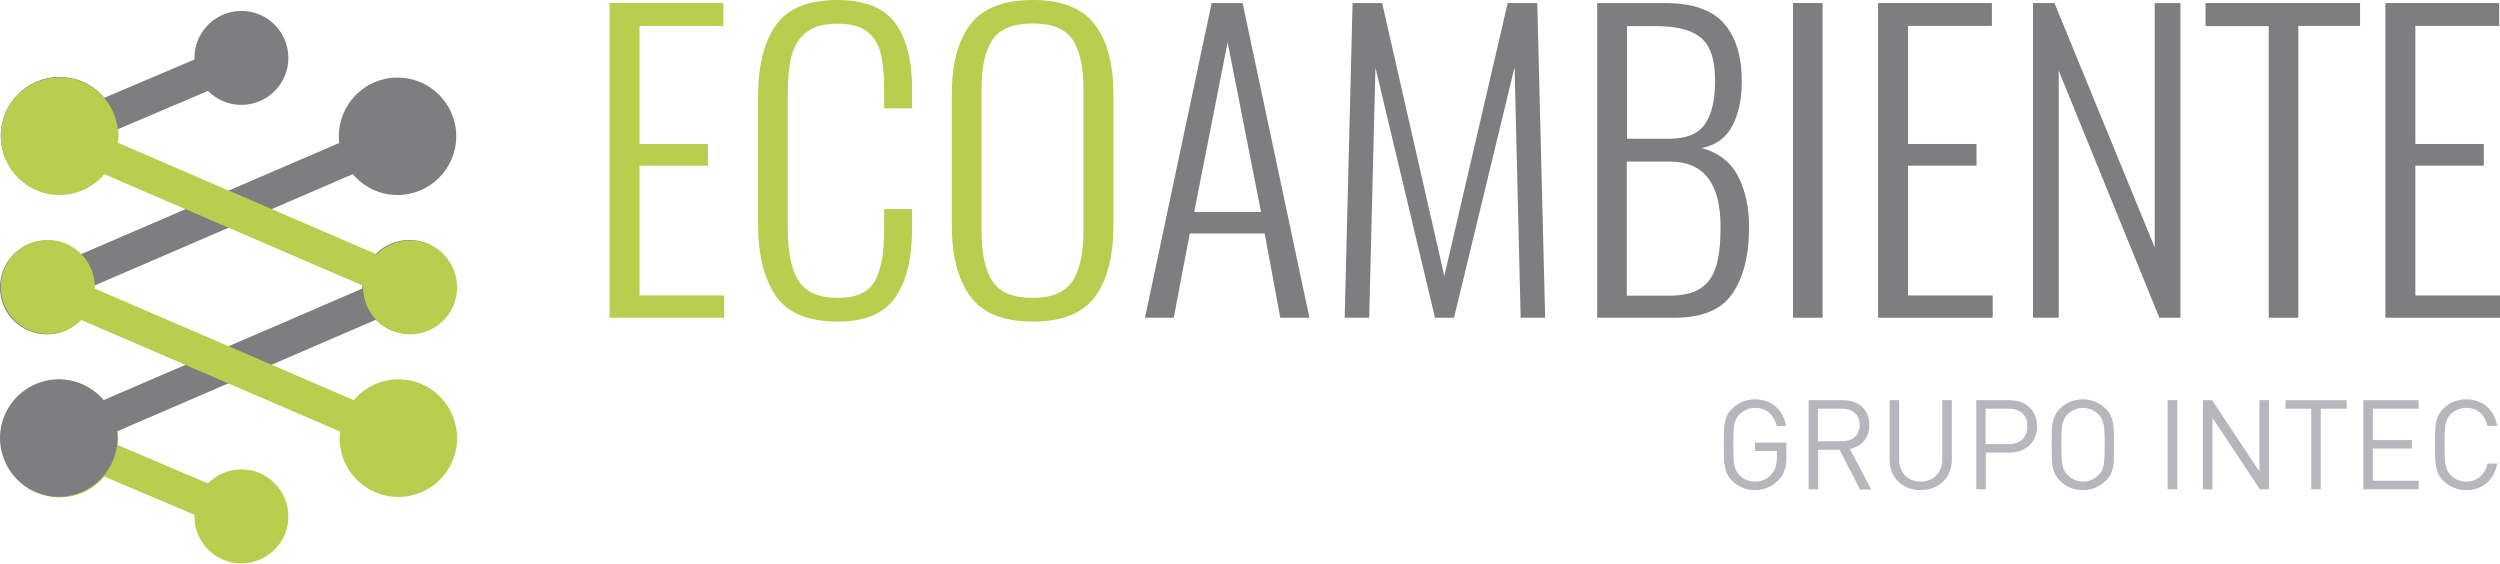 <?xml version="1.0" encoding="utf-8"?>
<!-- Generator: Adobe Illustrator 25.2.3, SVG Export Plug-In . SVG Version: 6.00 Build 0)  -->
<svg version="1.1" id="Layer_1" xmlns="http://www.w3.org/2000/svg" xmlns:xlink="http://www.w3.org/1999/xlink" x="0px" y="0px"
	 viewBox="0 0 123.45 27.83" style="enable-background:new 0 0 123.45 27.83;" xml:space="preserve">
<style type="text/css">
	.st0{fill:#B6B6BC;}
	.st1{fill:#B9CD4F;}
	.st2{fill:#7E7D80;}
</style>
<g>
	<g>
		<g>
			<path class="st0" d="M87.84,23.69c-0.31,0.33-0.72,0.51-1.18,0.51c-0.43,0-0.83-0.16-1.13-0.46c-0.41-0.41-0.41-0.85-0.41-1.78
				c0-0.93,0-1.37,0.41-1.78c0.3-0.3,0.69-0.46,1.13-0.46c0.84,0,1.41,0.54,1.54,1.32h-0.47c-0.12-0.56-0.52-0.9-1.07-0.9
				c-0.29,0-0.57,0.12-0.76,0.32c-0.28,0.28-0.31,0.58-0.31,1.5c0,0.92,0.03,1.22,0.31,1.51c0.19,0.2,0.47,0.31,0.76,0.31
				c0.32,0,0.63-0.13,0.83-0.38c0.18-0.22,0.25-0.46,0.25-0.8v-0.33h-1.08v-0.41h1.55v0.7C88.22,23.06,88.11,23.4,87.84,23.69z"/>
			<path class="st0" d="M91.84,24.16l-1-1.95h-1.06v1.95h-0.47v-4.4H91c0.77,0,1.31,0.46,1.31,1.23c0,0.64-0.39,1.06-0.96,1.18
				l1.05,2H91.84z M90.95,20.18h-1.18v1.61h1.18c0.51,0,0.88-0.27,0.88-0.8C91.83,20.45,91.47,20.18,90.95,20.18z"/>
			<path class="st0" d="M94.84,24.2c-0.89,0-1.53-0.61-1.53-1.49v-2.95h0.47v2.91c0,0.67,0.42,1.11,1.06,1.11s1.07-0.44,1.07-1.11
				v-2.91h0.47v2.95C96.38,23.59,95.73,24.2,94.84,24.2z"/>
			<path class="st0" d="M99.23,22.35h-1.17v1.81h-0.47v-4.4h1.64c0.8,0,1.36,0.5,1.36,1.29C100.59,21.84,100.03,22.35,99.23,22.35z
				 M99.18,20.18h-1.13v1.75h1.13c0.55,0,0.93-0.3,0.93-0.88C100.12,20.47,99.73,20.18,99.18,20.18z"/>
			<path class="st0" d="M103.98,23.74c-0.3,0.3-0.69,0.46-1.13,0.46c-0.44,0-0.83-0.16-1.13-0.46c-0.41-0.41-0.41-0.85-0.41-1.78
				c0-0.93,0-1.37,0.41-1.78c0.3-0.3,0.69-0.46,1.13-0.46c0.44,0,0.83,0.16,1.13,0.46c0.41,0.41,0.41,0.85,0.41,1.78
				C104.4,22.9,104.4,23.33,103.98,23.74z M103.62,20.46c-0.19-0.2-0.47-0.32-0.76-0.32c-0.29,0-0.57,0.12-0.76,0.32
				c-0.28,0.28-0.31,0.58-0.31,1.5c0,0.92,0.03,1.22,0.31,1.5c0.19,0.2,0.47,0.32,0.76,0.32c0.29,0,0.57-0.12,0.76-0.32
				c0.28-0.28,0.31-0.58,0.31-1.5C103.93,21.04,103.89,20.74,103.62,20.46z"/>
			<path class="st0" d="M107.04,24.16v-4.4h0.47v4.4H107.04z"/>
			<path class="st0" d="M111.59,24.16l-2.34-3.53v3.53h-0.47v-4.4h0.45l2.34,3.52v-3.52h0.47v4.4H111.59z"/>
			<path class="st0" d="M114.6,20.18v3.98h-0.47v-3.98h-1.27v-0.42h3.02v0.42H114.6z"/>
			<path class="st0" d="M116.7,24.16v-4.4h2.73v0.42h-2.26v1.55h1.93v0.42h-1.93v1.59h2.26v0.42H116.7z"/>
			<path class="st0" d="M121.78,24.2c-0.43,0-0.83-0.16-1.13-0.46c-0.41-0.41-0.41-0.85-0.41-1.78c0-0.93,0-1.37,0.41-1.78
				c0.3-0.3,0.69-0.46,1.13-0.46c0.79,0,1.38,0.48,1.53,1.31h-0.48c-0.12-0.54-0.49-0.89-1.05-0.89c-0.29,0-0.57,0.11-0.76,0.31
				c-0.28,0.28-0.31,0.59-0.31,1.51c0,0.92,0.03,1.22,0.31,1.51c0.19,0.2,0.47,0.31,0.76,0.31c0.55,0,0.94-0.35,1.06-0.89h0.47
				C123.17,23.72,122.57,24.2,121.78,24.2z"/>
		</g>
	</g>
	<g>
		<g>
			<path class="st1" d="M30.1,0.15h5.62v1.13h-4.14v5.83h3.38v1.07h-3.38v6.41h4.18v1.1H30.1V0.15z"/>
			<path class="st1" d="M38.3,14.6c-0.58-0.86-0.87-2.05-0.87-3.57V4.85c0-1.56,0.29-2.76,0.87-3.59C38.88,0.42,39.9,0,41.36,0
				c1.33,0,2.28,0.38,2.84,1.13c0.56,0.75,0.84,1.85,0.84,3.28v0.94h-1.38v-0.9c0-0.74-0.06-1.35-0.17-1.81
				c-0.12-0.47-0.34-0.83-0.67-1.08C42.48,1.3,42,1.17,41.38,1.17c-0.68,0-1.2,0.14-1.56,0.42c-0.36,0.28-0.6,0.67-0.73,1.16
				c-0.13,0.49-0.19,1.12-0.19,1.89v6.62c0,1.2,0.18,2.08,0.55,2.63c0.36,0.55,1.01,0.82,1.93,0.82c0.91,0,1.51-0.28,1.82-0.83
				c0.31-0.56,0.46-1.4,0.46-2.54v-1.02h1.38v0.92c0,1.49-0.27,2.63-0.82,3.43c-0.55,0.81-1.5,1.21-2.86,1.21
				C39.9,15.88,38.88,15.45,38.3,14.6z"/>
			<path class="st1" d="M47.91,14.63C47.3,13.8,47,12.63,47,11.11V4.66C47,3.15,47.31,2,47.92,1.2C48.53,0.4,49.56,0,51.01,0
				c1.42,0,2.43,0.4,3.05,1.21c0.62,0.81,0.92,1.96,0.92,3.45v6.46c0,1.52-0.3,2.7-0.9,3.52c-0.6,0.82-1.62,1.24-3.07,1.24
				C49.55,15.88,48.52,15.47,47.91,14.63z M52.96,13.88c0.36-0.56,0.54-1.37,0.54-2.45V4.39c0-1.07-0.17-1.88-0.53-2.42
				c-0.35-0.54-1.01-0.81-1.97-0.81c-0.97,0-1.64,0.27-1.99,0.8c-0.36,0.53-0.54,1.34-0.54,2.43v7.04c0,1.09,0.18,1.91,0.54,2.46
				c0.36,0.55,1.02,0.82,1.99,0.82C51.95,14.71,52.6,14.43,52.96,13.88z"/>
		</g>
		<g>
			<path class="st2" d="M59.83,0.15h1.53l3.3,15.54h-1.44l-0.77-4.16h-3.7l-0.79,4.16h-1.42L59.83,0.15z M62.27,10.47l-1.65-8.38
				l-1.65,8.38H62.27z"/>
			<path class="st2" d="M66.79,0.15h1.46l3.07,13.48l3.13-13.48h1.46l0.39,15.54h-1.21l-0.3-12.37L71.8,15.69h-0.94L67.92,3.34
				l-0.31,12.35h-1.21L66.79,0.15z"/>
			<path class="st2" d="M78.88,0.15h3.34c1.35,0,2.33,0.34,2.91,1.01c0.59,0.67,0.88,1.63,0.88,2.87c0,0.84-0.15,1.57-0.46,2.17
				c-0.31,0.6-0.81,0.97-1.52,1.11c0.84,0.23,1.44,0.7,1.8,1.4c0.36,0.7,0.54,1.54,0.54,2.49c0,1.39-0.27,2.49-0.82,3.29
				c-0.54,0.8-1.49,1.2-2.85,1.2h-3.83V0.15z M82.44,6.85c0.83,0,1.42-0.24,1.75-0.72c0.33-0.48,0.5-1.18,0.5-2.1
				c0-0.65-0.08-1.18-0.26-1.57c-0.17-0.4-0.48-0.69-0.9-0.88c-0.43-0.19-1.03-0.29-1.81-0.29h-1.38v5.56H82.44z M82.42,14.6
				c0.67,0,1.18-0.12,1.55-0.36c0.36-0.23,0.62-0.6,0.77-1.08c0.15-0.49,0.22-1.14,0.22-1.96c0-2.15-0.83-3.22-2.5-3.22h-2.13v6.62
				H82.42z"/>
			<path class="st2" d="M88.54,0.15H90v15.54h-1.46V0.15z"/>
			<path class="st2" d="M92.74,0.15h5.62v1.13h-4.14v5.83h3.38v1.07h-3.38v6.41h4.18v1.1h-5.66V0.15z"/>
			<path class="st2" d="M100.4,0.15h1.05l4.95,12.07V0.15h1.27v15.54h-1.04l-4.97-12.2v12.2h-1.27V0.15z"/>
			<path class="st2" d="M112.04,1.29h-3.13V0.15h7.63v1.13h-3.05v14.41h-1.46V1.29z"/>
			<path class="st2" d="M117.79,0.15h5.62v1.13h-4.14v5.83h3.38v1.07h-3.38v6.41h4.18v1.1h-5.66V0.15z"/>
		</g>
		<path class="st1" d="M2.94,24.56c0.89,0,1.68-0.4,2.21-1.03l4.45,1.89c0,0.03,0,0.05,0,0.08c0,1.28,1.04,2.32,2.32,2.32
			c1.28,0,2.32-1.04,2.32-2.32s-1.04-2.32-2.32-2.32c-0.65,0-1.23,0.26-1.65,0.69l-4.45-1.89c0.01-0.11,0.02-0.22,0.02-0.33
			c0-1.6-1.3-2.9-2.9-2.9c-1.6,0-2.9,1.3-2.9,2.9C0.04,23.27,1.34,24.56,2.94,24.56z"/>
		<path class="st2" d="M2.94,3.8c0.89,0,1.68,0.4,2.21,1.03L9.6,2.94c0-0.03,0-0.06,0-0.08c0-1.28,1.04-2.32,2.32-2.32
			c1.28,0,2.32,1.04,2.32,2.32c0,1.28-1.04,2.32-2.32,2.32c-0.65,0-1.23-0.27-1.65-0.69L5.82,6.38C5.83,6.48,5.84,6.59,5.84,6.7
			c0,1.6-1.3,2.9-2.9,2.9c-1.6,0-2.9-1.3-2.9-2.9C0.04,5.1,1.34,3.8,2.94,3.8z"/>
		<path class="st2" d="M2.32,16.51c1.28,0,2.32-1.04,2.32-2.32c0-0.03,0-0.06,0-0.08L17.42,8.6c0.53,0.63,1.33,1.03,2.21,1.03
			c1.6,0,2.9-1.3,2.9-2.9c0-1.6-1.3-2.9-2.9-2.9c-1.6,0-2.9,1.3-2.9,2.9c0,0.11,0.01,0.22,0.02,0.33L3.98,12.56
			c-0.42-0.43-1.01-0.69-1.65-0.69C1.04,11.87,0,12.91,0,14.19C0,15.48,1.04,16.51,2.32,16.51z"/>
		<path class="st2" d="M20.21,11.85c-1.28,0-2.32,1.04-2.32,2.32c0,0.03,0,0.06,0,0.08L5.11,19.76c-0.53-0.63-1.33-1.03-2.21-1.03
			c-1.6,0-2.9,1.3-2.9,2.9c0,1.6,1.3,2.9,2.9,2.9s2.9-1.3,2.9-2.9c0-0.11-0.01-0.22-0.02-0.33l12.78-5.51
			c0.42,0.43,1.01,0.69,1.65,0.69c1.28,0,2.32-1.04,2.32-2.32C22.53,12.89,21.5,11.85,20.21,11.85z"/>
		<path class="st1" d="M19.68,18.73c-0.89,0-1.68,0.4-2.21,1.03L4.68,14.25c0-0.03,0-0.06,0-0.08c0-1.28-1.04-2.32-2.32-2.32
			c-1.28,0-2.32,1.04-2.32,2.32c0,1.28,1.04,2.32,2.32,2.32c0.65,0,1.23-0.27,1.65-0.69l12.78,5.51c-0.01,0.11-0.02,0.22-0.02,0.33
			c0,1.6,1.3,2.9,2.9,2.9c1.6,0,2.9-1.3,2.9-2.9C22.57,20.03,21.28,18.73,19.68,18.73z"/>
		<path class="st1" d="M2.94,9.63c0.89,0,1.68-0.4,2.21-1.03l12.78,5.51c0,0.03,0,0.05,0,0.08c0,1.28,1.04,2.32,2.32,2.32
			c1.28,0,2.32-1.04,2.32-2.32c0-1.28-1.04-2.32-2.32-2.32c-0.65,0-1.23,0.27-1.65,0.69L5.82,7.05c0.01-0.11,0.02-0.22,0.02-0.33
			c0-1.6-1.3-2.9-2.9-2.9c-1.6,0-2.9,1.3-2.9,2.9C0.04,8.33,1.34,9.63,2.94,9.63z"/>
	</g>
</g>
</svg>
